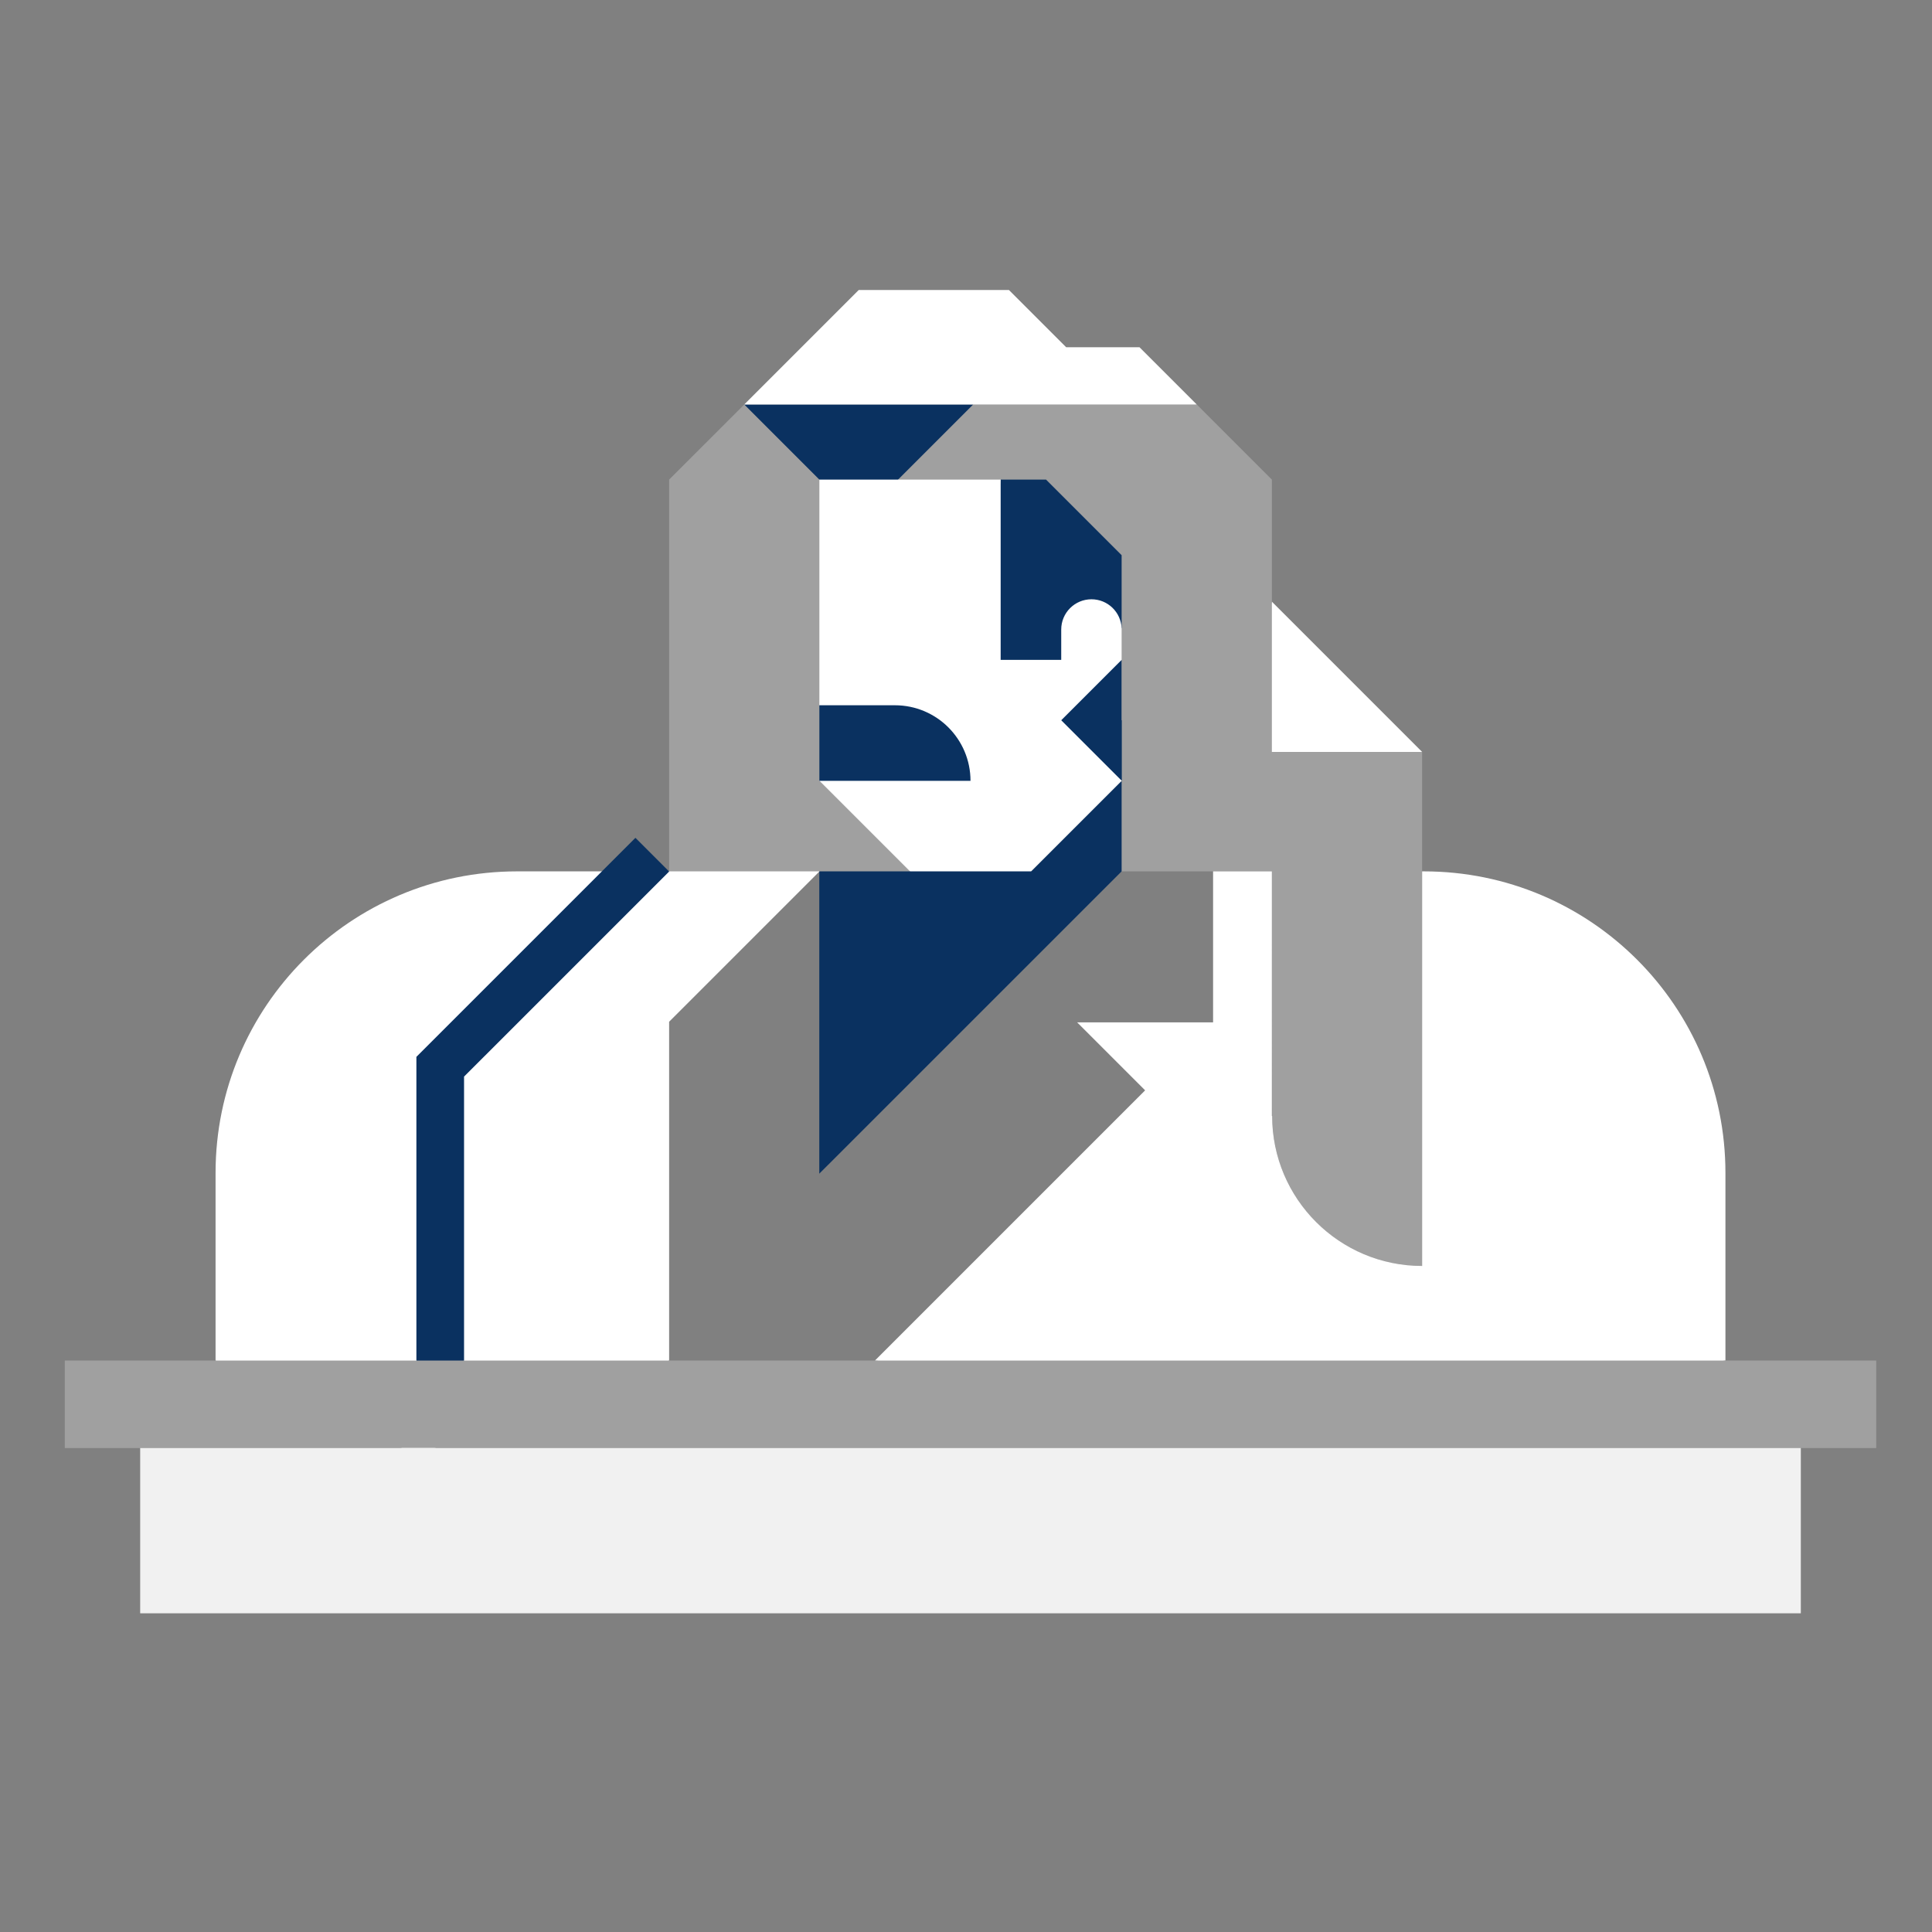 <?xml version="1.0" encoding="utf-8"?>
<!-- Generator: Adobe Illustrator 16.0.1, SVG Export Plug-In . SVG Version: 6.00 Build 0)  -->
<!DOCTYPE svg PUBLIC "-//W3C//DTD SVG 1.1//EN" "http://www.w3.org/Graphics/SVG/1.1/DTD/svg11.dtd">
<svg version="1.1" id="Layer_1" xmlns="http://www.w3.org/2000/svg" xmlns:xlink="http://www.w3.org/1999/xlink" x="0px" y="0px"
	 width="650px" height="650px" viewBox="0 0 650 650" enable-background="new 0 0 650 650" xml:space="preserve">
<rect x="0" y="0" width="650" height="650" fill="#808080" stroke="none"/>
<g>
	<g>
		<polygon fill="#FFFFFF" points="407.243,273.642 478.461,252.975 427.91,202.423 		"/>
		<path fill="#A0A0A0" d="M427.91,252.975h-0.001V161.36l-25.275-25.275l-103.856-15.975l-48.381,15.975L225.12,161.36h0v131.802
			l18.23,13.849l32.366-13.849l25.376,16.263l76.264-16.263h50.552h0.001l0.089,82.291c0,27.869,22.593,50.462,50.462,50.462
			v-172.94H427.91z"/>
		<polygon fill="#0A3160" points="377.33,242.324 377.33,222.004 346.768,242.324 346.768,242.324 377.414,262.701 377.414,242.324 
					"/>
		<path fill="#A0A0A0" d="M301.092,161.36"/>
		<polygon fill="#0A3160" points="377.356,211.344 377.356,186.782 351.935,161.36 336.661,161.36 324.528,245.247 		"/>
		<polygon fill="#0A3160" points="250.395,136.084 288.903,174.593 327.412,136.084 		"/>
		<path fill="#FFFFFF" d="M357.038,242.324l20.32-20.32l-0.001-10.66c-0.236-5.408-4.682-9.724-10.148-9.724
			c-5.617,0-10.171,4.554-10.171,10.17v10.171v0.035h-20.376V161.36H275.67v75.919l11.84,12.71l-11.795,12.711l30.461,30.461
			l19.32,21.455l51.861-51.861v-0.101v-0.013L357.038,242.324L357.038,242.324z"/>
		<path fill="#0A3160" d="M301.092,237.279L301.092,237.279l-25.421,0v25.422l50.843,0
			C326.514,248.661,315.132,237.279,301.092,237.279z"/>
		<polygon fill="#FFFFFF" points="402.632,136.084 383.378,116.831 358.708,116.831 339.454,97.577 339.454,97.577 288.904,97.577 
			250.396,136.084 		"/>
		<polygon fill="#0A3160" points="377.356,293.162 377.356,262.758 346.964,293.15 275.639,293.15 275.639,394.867 		"/>
		<path fill="#FFFFFF" d="M479.045,293.162h-0.584v82.291v50.462c-27.869,0-50.462-22.593-50.462-50.462h-0.328h0.239v-82.291
			h-19.779v50.808h-45.73l22.865,22.866l-90.908,90.908l169.064,15.623l117.082-15.623v-63.123v0
			C580.504,338.587,535.08,293.162,479.045,293.162z"/>
		<path fill="#FFFFFF" d="M225.119,343.758l50.597-50.596H173.983l0,0c-56.034,0-101.458,45.424-101.458,101.459v63.123
			l67.566,31.742l85.028-31.742V343.758z"/>
		<polygon fill="#0A3160" points="225.119,293.218 213.781,281.88 140.091,355.57 140.091,457.744 147.384,464.539 156.125,457.744 
			156.125,362.211 		"/>
		<rect x="21.796" y="457.744" fill="#A0A0A0" width="609.436" height="29.428"/>
	</g>
	<rect x="47.161" y="487.172" fill="#F1F1F1" width="558.708" height="55.602"/>
</g>
</svg>
